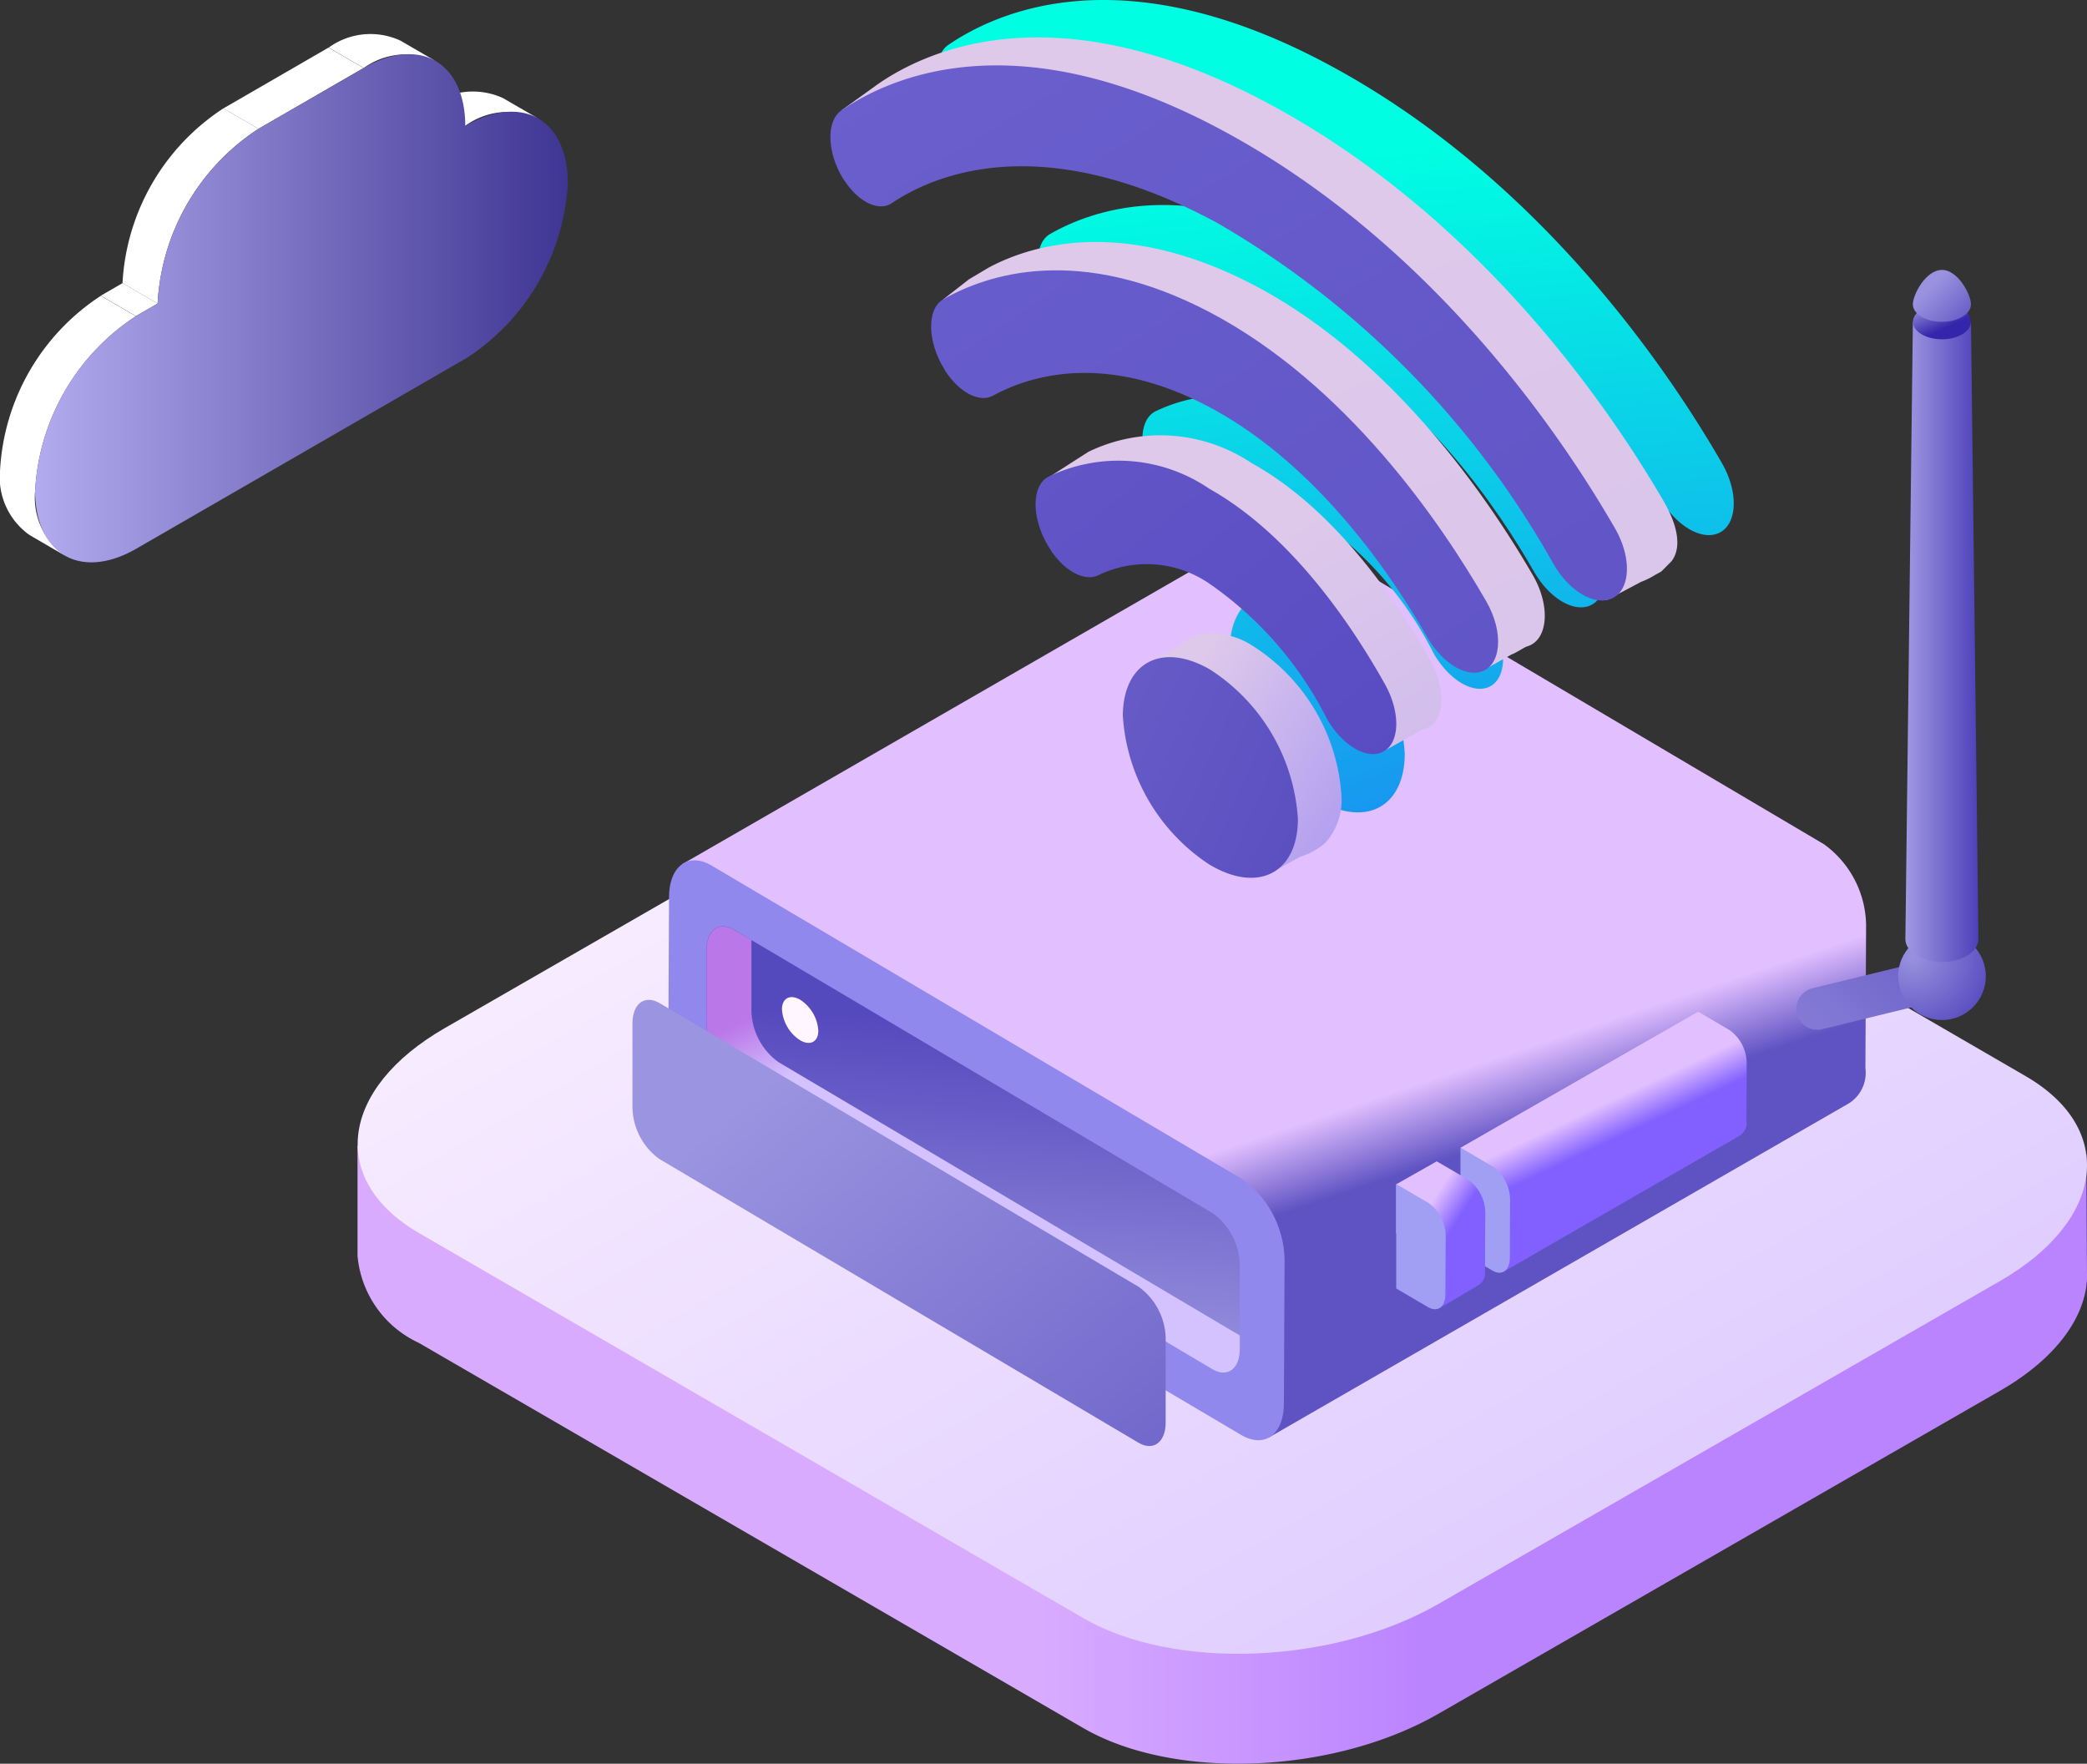 <svg xmlns="http://www.w3.org/2000/svg" xmlns:xlink="http://www.w3.org/1999/xlink" width="64.649" height="54.632" viewBox="0 0 64.649 54.632">
  <rect x="0" y="0" width="64.649" height="54.632" fill="#333333" stroke="none"/>
  <defs>
    <linearGradient id="linear-gradient" x1="0.622" y1="0.5" x2="0.393" y2="0.5" gradientUnits="objectBoundingBox">
      <stop offset="0" stop-color="#ba83ff"/>
      <stop offset="1" stop-color="#d8abff"/>
    </linearGradient>
    <linearGradient id="linear-gradient-2" x1="2.451" y1="2.471" x2="0.024" y2="0.019" gradientUnits="objectBoundingBox">
      <stop offset="0" stop-color="#9c74ff"/>
      <stop offset="1" stop-color="#fff6ff"/>
    </linearGradient>
    <linearGradient id="linear-gradient-3" x1="0.635" y1="0.699" x2="0.601" y2="0.621" gradientUnits="objectBoundingBox">
      <stop offset="0" stop-color="#5f53c3"/>
      <stop offset="1" stop-color="#e2bfff"/>
    </linearGradient>
    <linearGradient id="linear-gradient-4" x1="0.467" y1="0.889" x2="0.523" y2="0.226" gradientUnits="objectBoundingBox">
      <stop offset="0" stop-color="#948cdc"/>
      <stop offset="1" stop-color="#5549be"/>
    </linearGradient>
    <linearGradient id="linear-gradient-5" x1="0.239" y1="0.126" x2="0.309" y2="0.254" gradientUnits="objectBoundingBox">
      <stop offset="0" stop-color="#ba77e8"/>
      <stop offset="1" stop-color="#d3c2ff"/>
    </linearGradient>
    <linearGradient id="linear-gradient-6" x1="1.864" y1="-0.161" x2="0.116" y2="0.686" gradientUnits="objectBoundingBox">
      <stop offset="0" stop-color="#5d51c2"/>
      <stop offset="1" stop-color="#8379d4"/>
    </linearGradient>
    <radialGradient id="radial-gradient" cx="0.162" cy="0.275" r="0.993" gradientTransform="translate(0)" gradientUnits="objectBoundingBox">
      <stop offset="0" stop-color="#9a92df"/>
      <stop offset="1" stop-color="#5549be"/>
    </radialGradient>
    <linearGradient id="linear-gradient-7" x1="1.068" y1="0.5" x2="-0.082" y2="0.5" gradientUnits="objectBoundingBox">
      <stop offset="0" stop-color="#473ab7"/>
      <stop offset="1" stop-color="#a8a1e6"/>
    </linearGradient>
    <linearGradient id="linear-gradient-8" x1="0.608" y1="0.642" x2="-0.073" y2="-0.252" gradientUnits="objectBoundingBox">
      <stop offset="0" stop-color="#3326aa"/>
      <stop offset="1" stop-color="#c3bdf2"/>
    </linearGradient>
    <linearGradient id="linear-gradient-9" x1="1.129" y1="1.118" x2="0.277" y2="0.365" gradientUnits="objectBoundingBox">
      <stop offset="0" stop-color="#584cbf"/>
      <stop offset="1" stop-color="#9a92df"/>
    </linearGradient>
    <linearGradient id="linear-gradient-10" x1="1.566" y1="1.6" x2="0.224" y2="0.215" gradientUnits="objectBoundingBox">
      <stop offset="0" stop-color="#5246bc"/>
      <stop offset="1" stop-color="#9b94e0"/>
    </linearGradient>
    <linearGradient id="linear-gradient-11" x1="0.795" y1="2.747" x2="0.473" y2="0.338" gradientUnits="objectBoundingBox">
      <stop offset="0" stop-color="#3124ff"/>
      <stop offset="1" stop-color="#00ffe2"/>
    </linearGradient>
    <linearGradient id="linear-gradient-12" x1="0.871" y1="3.162" x2="0.419" y2="-0.041" xlink:href="#linear-gradient-11"/>
    <linearGradient id="linear-gradient-13" x1="1.014" y1="3.705" x2="0.304" y2="-0.69" xlink:href="#linear-gradient-11"/>
    <linearGradient id="linear-gradient-14" x1="1.392" y1="4.064" x2="-0.069" y2="-1.775" xlink:href="#linear-gradient-11"/>
    <linearGradient id="linear-gradient-15" x1="3.295" y1="2.714" x2="0.204" y2="0.2" gradientUnits="objectBoundingBox">
      <stop offset="0" stop-color="#3124ff"/>
      <stop offset="1" stop-color="#dec9eb"/>
    </linearGradient>
    <linearGradient id="linear-gradient-16" x1="1.949" y1="2.397" x2="0.481" y2="0.376" gradientUnits="objectBoundingBox">
      <stop offset="0" stop-color="#b5a2ef"/>
      <stop offset="1" stop-color="#dec9eb"/>
    </linearGradient>
    <linearGradient id="linear-gradient-17" x1="1.553" y1="2.296" x2="0.442" y2="0.362" gradientUnits="objectBoundingBox">
      <stop offset="0" stop-color="#d5c0eb"/>
      <stop offset="1" stop-color="#dec9eb"/>
    </linearGradient>
    <linearGradient id="linear-gradient-18" x1="1.398" y1="2.311" x2="0.482" y2="0.446" gradientUnits="objectBoundingBox">
      <stop offset="0" stop-color="#d4bfec"/>
      <stop offset="1" stop-color="#dec9eb"/>
    </linearGradient>
    <linearGradient id="linear-gradient-19" x1="1.012" y1="1.05" x2="-0.358" y2="-0.564" gradientUnits="objectBoundingBox">
      <stop offset="0" stop-color="#6054c7"/>
      <stop offset="1" stop-color="#7065d0"/>
    </linearGradient>
    <linearGradient id="linear-gradient-20" x1="1.113" y1="1.123" x2="-0.812" y2="-1.023" gradientUnits="objectBoundingBox">
      <stop offset="0" stop-color="#6054c7"/>
      <stop offset="1" stop-color="#6e64cf"/>
    </linearGradient>
    <linearGradient id="linear-gradient-21" x1="1.271" y1="1.183" x2="-1.754" y2="-1.762" gradientUnits="objectBoundingBox">
      <stop offset="0" stop-color="#5749c1"/>
      <stop offset="1" stop-color="#7167d1"/>
    </linearGradient>
    <linearGradient id="linear-gradient-22" x1="1.608" y1="1.196" x2="-4.624" y2="-2.717" gradientUnits="objectBoundingBox">
      <stop offset="0" stop-color="#5549be"/>
      <stop offset="1" stop-color="#968edd"/>
    </linearGradient>
    <linearGradient id="linear-gradient-23" x1="2.171" y1="3.549" x2="1.445" y2="2.224" xlink:href="#linear-gradient-2"/>
    <linearGradient id="linear-gradient-24" x1="0.531" y1="0.494" x2="0.468" y2="0.372" gradientUnits="objectBoundingBox">
      <stop offset="0" stop-color="#8160ff"/>
      <stop offset="1" stop-color="#e2bfff"/>
    </linearGradient>
    <linearGradient id="linear-gradient-25" x1="0.598" y1="0.489" x2="0.399" y2="0.276" xlink:href="#linear-gradient-24"/>
    <linearGradient id="linear-gradient-26" y1="0.5" x2="1" y2="0.5" gradientUnits="objectBoundingBox">
      <stop offset="0" stop-color="#b3abef"/>
      <stop offset="1" stop-color="#3f3593"/>
    </linearGradient>
  </defs>
  <g id="Group_33158" data-name="Group 33158" transform="translate(0)">
    <g id="_10" data-name="10" transform="translate(11.08 0)">
      <g id="_7" data-name="7" transform="translate(0 20.297)">
        <g id="Group_28457" data-name="Group 28457" transform="translate(0 0)">
          <path id="Path_81589" data-name="Path 81589" d="M549.815,207.117l-.02-3.675-3.59-.018-18.865-10.935c-2.815-1.632-7.738-1.436-11,.437l-17.4,10.005c-.143.082-.278.167-.409.252l-2.289-.011v3.405h0a3.29,3.29,0,0,0,1.9,2.7l20.577,11.928c2.815,1.632,7.738,1.436,11-.436l17.4-10.006c1.81-1.041,2.724-2.381,2.7-3.646Z" transform="translate(-496.247 -187.977)" fill="url(#linear-gradient)"/>
          <path id="Path_81590" data-name="Path 81590" d="M518.722,209.285l-20.578-11.928c-2.815-1.632-2.457-4.473.8-6.346L516.345,181c3.257-1.873,8.18-2.069,11-.436L547.918,192.5c2.815,1.632,2.457,4.473-.8,6.347l-17.4,10.005C526.461,210.721,521.538,210.917,518.722,209.285Z" transform="translate(-496.247 -179.461)" fill="url(#linear-gradient-2)"/>
        </g>
      </g>
      <g id="_2" data-name="2" transform="translate(8.512 0)">
        <g id="_6" data-name="6" transform="translate(0 8.361)">
          <g id="Group_28461" data-name="Group 28461" transform="translate(1.114)">
            <g id="_9" data-name="9" transform="translate(0 7.912)">
              <path id="Path_81591" data-name="Path 81591" d="M566.813,175.252l-16.445-9.718a.852.852,0,0,0-.831-.085h0l-.011.006L531.45,175.871l18.164,17.764L567.6,183.273a1.121,1.121,0,0,0,.5-1.082l.021-4.429A3.142,3.142,0,0,0,566.813,175.252Z" transform="translate(-531.021 -165.376)" fill="url(#linear-gradient-3)"/>
              <path id="Path_81592" data-name="Path 81592" d="M547.7,219.506l-16.445-9.718a3.142,3.142,0,0,1-1.308-2.509l.021-4.429c0-.966.59-1.409,1.314-.989l16.445,9.718a3.141,3.141,0,0,1,1.308,2.509l-.021,4.429C549.013,219.482,548.425,219.925,547.7,219.506Z" transform="translate(-529.949 -191.325)" fill="#9188ed"/>
              <path id="Path_81593" data-name="Path 81593" d="M549.758,222.574l-14.839-8.787a2.011,2.011,0,0,1-.837-1.606V209.59c0-.618.377-.9.841-.633l14.839,8.787a2.011,2.011,0,0,1,.837,1.606v2.591C550.6,222.559,550.221,222.843,549.758,222.574Z" transform="translate(-532.901 -196.436)" fill="url(#linear-gradient-4)"/>
              <path id="Path_81594" data-name="Path 81594" d="M536.313,213.07a2.011,2.011,0,0,1-.837-1.606v-2.177l-.548-.318c-.463-.269-.84.015-.841.633v2.591a2.011,2.011,0,0,0,.837,1.606l14.839,8.787c.463.268.84-.015.841-.633v-.414Z" transform="translate(-532.905 -196.444)" fill="url(#linear-gradient-5)"/>
            </g>
            <g id="Group_28460" data-name="Group 28460" transform="translate(34.94)">
              <g id="Group_28458" data-name="Group 28458" transform="translate(0 21.567)">
                <path id="Path_81595" data-name="Path 81595" d="M652.29,214.653h0a.651.651,0,0,1,.478-.787l2.732-.668a.651.651,0,0,1,.786.478h0a.651.651,0,0,1-.478.787l-2.732.668A.651.651,0,0,1,652.29,214.653Z" transform="translate(-652.272 -213.18)" fill="url(#linear-gradient-6)"/>
              </g>
              <circle id="Ellipse_857" data-name="Ellipse 857" cx="1.358" cy="1.358" r="1.358" transform="translate(3.153 20.52)" fill="url(#radial-gradient)"/>
              <g id="Group_28459" data-name="Group 28459" transform="translate(3.38)">
                <path id="Path_81596" data-name="Path 81596" d="M666.134,143.3h-1.8l-.232,19.122c0,.393.506.712,1.131.712s1.131-.319,1.131-.712Z" transform="translate(-664.105 -141.695)" fill="url(#linear-gradient-7)"/>
                <ellipse id="Ellipse_858" data-name="Ellipse 858" cx="0.898" cy="0.542" rx="0.898" ry="0.542" transform="translate(0.232 1.065)" fill="url(#linear-gradient-8)"/>
                <path id="Path_81597" data-name="Path 81597" d="M666.715,138.74c0,.3-.4.542-.9.542s-.9-.243-.9-.542.4-1.065.9-1.065S666.715,138.441,666.715,138.74Z" transform="translate(-664.686 -137.675)" fill="url(#linear-gradient-9)"/>
              </g>
            </g>
          </g>
          <path id="Path_81598" data-name="Path 81598" d="M541.724,230.551l-14.839-8.787a2.011,2.011,0,0,1-.837-1.606v-2.591c0-.618.378-.9.841-.633l14.839,8.787a2.011,2.011,0,0,1,.837,1.606v2.591C542.564,230.536,542.187,230.82,541.724,230.551Z" transform="translate(-526.048 -194.222)" fill="url(#linear-gradient-10)" style="mix-blend-mode: lighten;isolation: isolate"/>
        </g>
        <g id="_2-2" data-name="2" transform="translate(6.135)">
          <g id="_3" data-name="3" transform="translate(3.309)" style="mix-blend-mode: overlay;isolation: isolate">
            <g id="Group_28462" data-name="Group 28462">
              <path id="Path_81599" data-name="Path 81599" d="M559.542,111.972c.44.67,1.065.97,1.467.7,1.31-.881,4.6-2.294,9.935.535l.165.088A28.012,28.012,0,0,1,581.5,123.837c.448.785,1.172,1.261,1.709,1.117h0c.672-.179.77-1.233.2-2.215-1.756-3.043-5.8-8.947-12.263-12.378l-.19-.1c-6.117-3.174-9.919-1.548-11.506-.465-.489.333-.448,1.356.089,2.175Z" transform="translate(-559.111 -108.404)" fill="url(#linear-gradient-11)"/>
            </g>
            <g id="Group_28463" data-name="Group 28463" transform="translate(3.112 6.35)">
              <path id="Path_81600" data-name="Path 81600" d="M570.432,133.722c.436.688,1.068,1.027,1.491.795,1.1-.6,3.46-1.387,6.736.369l.116.063c3.271,1.8,5.526,5.161,6.6,7.039.436.766,1.134,1.225,1.648,1.087h0c.651-.174.744-1.217.186-2.185-1.425-2.474-4.346-6.733-8.561-8.955-4.06-2.132-6.906-1.177-8.265-.4-.515.3-.491,1.325.046,2.173Z" transform="translate(-570.007 -130.635)" fill="url(#linear-gradient-12)"/>
            </g>
            <g id="Group_28464" data-name="Group 28464" transform="translate(6.353 12.249)">
              <path id="Path_81601" data-name="Path 81601" d="M591.945,160.358h.006c.665-.133.772-1.175.219-2.16-1.054-1.879-2.927-4.638-5.435-6.044a4.989,4.989,0,0,0-4.99-.371c-.557.3-.516,1.4.089,2.287l0,.007c.446.652,1.057.963,1.473.75a3.433,3.433,0,0,1,3.408.251,11.231,11.231,0,0,1,3.653,4.185C590.785,160,591.445,160.458,591.945,160.358Z" transform="translate(-581.353 -151.285)" fill="url(#linear-gradient-13)"/>
            </g>
            <path id="Path_81602" data-name="Path 81602" d="M590.813,174.4a5.964,5.964,0,0,0,2.669,4.6c1.5.908,2.745.29,2.755-1.391a5.944,5.944,0,0,0-2.723-4.643C592.023,172.107,590.82,172.751,590.813,174.4Z" transform="translate(-581.758 -154.254)" fill="url(#linear-gradient-14)"/>
          </g>
          <g id="_4" data-name="4" transform="translate(0 1.16)">
            <g id="_4-2" data-name="4" transform="translate(0.342)">
              <path id="Path_81603" data-name="Path 81603" d="M583.569,177.118l.009,0v0a2.269,2.269,0,0,1,1.595.345,5.95,5.95,0,0,1,2.761,4.669,1.988,1.988,0,0,1-.513,1.452h0l-.005,0a2.118,2.118,0,0,1-.757.416l-.943.518-3.784-6.531,1.038-.557A1.3,1.3,0,0,1,583.569,177.118Z" transform="translate(-572.447 -158.623)" fill="url(#linear-gradient-15)"/>
              <path id="Path_81604" data-name="Path 81604" d="M571.979,156.134a5.091,5.091,0,0,1,5.063.353c2.545,1.407,4.445,4.181,5.514,6.071.561.991.452,2.041-.224,2.178l-.35.193-.932.52-5.806-6.589a3.153,3.153,0,0,0-1.679.335c-.422.216-1.041-.094-1.494-.75l0-.007c-.164-.237-.285-.49.118-1.059l-1.61-.347Z" transform="translate(-564.333 -143.298)" fill="url(#linear-gradient-16)"/>
              <path id="Path_81605" data-name="Path 81605" d="M561.138,135.439c1.451-.774,4.252-1.509,8.169.517,4.277,2.221,7.24,6.52,8.686,9.008.566.974.471,2.035-.19,2.213-.049.013-.4.235-.454.238l-.987.55-4.575-6.228-6.327-3.84a6.04,6.04,0,0,0-2.975.725c-.429.236-1.07-.1-1.512-.795l-.007-.011c-.008-.012-.015-.025-.022-.038l-.4-.01-.816-1.342.8-.624Z" transform="translate(-556.581 -128.31)" fill="url(#linear-gradient-17)"/>
              <path id="Path_81606" data-name="Path 81606" d="M548.722,114.72l1.155-.831c1.611-1.1,5.469-2.755,11.675.416l.193.1c6.56,3.431,10.663,9.365,12.444,12.426.443.761.56,1.442.244,1.856l-.318.32-.182.1a2.479,2.479,0,0,1-.449.223l-1.069.566-1.888-2.6-7.778-8.943-4.356-2.343a8.187,8.187,0,0,0-6.938.768c-.408.274-1.042-.025-1.488-.7v0a2.658,2.658,0,0,1-.408-1.028Z" transform="translate(-548.722 -112.464)" fill="url(#linear-gradient-18)"/>
            </g>
            <g id="_3-2" data-name="3" transform="translate(0 0.864)">
              <g id="Group_28465" data-name="Group 28465">
                <path id="Path_81607" data-name="Path 81607" d="M547.956,119.058c.439.67,1.065.97,1.467.7,1.31-.881,4.6-2.294,9.935.534l.165.089a28.015,28.015,0,0,1,10.391,10.543c.448.785,1.172,1.261,1.709,1.117h0c.672-.179.769-1.233.2-2.215-1.756-3.043-5.8-8.947-12.263-12.378l-.19-.1c-6.117-3.174-9.919-1.548-11.506-.465-.489.333-.448,1.357.089,2.175Z" transform="translate(-547.525 -115.489)" fill="url(#linear-gradient-19)"/>
              </g>
              <g id="Group_28466" data-name="Group 28466" transform="translate(3.112 6.35)">
                <path id="Path_81608" data-name="Path 81608" d="M558.846,140.808c.436.688,1.068,1.027,1.491.795,1.1-.6,3.46-1.387,6.736.368l.116.063c3.271,1.8,5.526,5.161,6.6,7.039.436.766,1.133,1.225,1.648,1.088h0c.651-.174.744-1.217.186-2.186-1.425-2.474-4.347-6.733-8.561-8.955-4.06-2.132-6.906-1.177-8.265-.4-.515.3-.491,1.325.046,2.174Z" transform="translate(-558.421 -137.72)" fill="url(#linear-gradient-20)"/>
              </g>
              <g id="Group_28467" data-name="Group 28467" transform="translate(6.353 12.249)">
                <path id="Path_81609" data-name="Path 81609" d="M580.359,167.443h.006c.665-.133.772-1.174.219-2.16-1.054-1.879-2.927-4.638-5.435-6.045a4.989,4.989,0,0,0-4.99-.371c-.557.3-.516,1.4.089,2.287l0,.007c.446.653,1.057.963,1.473.75a3.432,3.432,0,0,1,3.408.251,11.233,11.233,0,0,1,3.653,4.185C579.2,167.086,579.859,167.543,580.359,167.443Z" transform="translate(-569.767 -158.371)" fill="url(#linear-gradient-21)"/>
              </g>
              <path id="Path_81610" data-name="Path 81610" d="M579.227,181.488a5.964,5.964,0,0,0,2.669,4.6c1.5.908,2.745.29,2.755-1.391a5.944,5.944,0,0,0-2.723-4.642C580.437,179.192,579.234,179.837,579.227,181.488Z" transform="translate(-570.172 -161.34)" fill="url(#linear-gradient-22)"/>
            </g>
          </g>
        </g>
        <path id="Path_81611" data-name="Path 81611" d="M542.261,216.912a1.238,1.238,0,0,0,.554.955c.312.188.57.06.572-.289a1.234,1.234,0,0,0-.565-.963C542.512,216.436,542.262,216.569,542.261,216.912Z" transform="translate(-537.63 -185.649)" fill="url(#linear-gradient-23)"/>
        <g id="Group_28468" data-name="Group 28468" transform="translate(25.656 31.343)">
          <path id="Path_81612" data-name="Path 81612" d="M624.2,218.7l-.976-.571h0l-7.354,4.21v1.514l1.33,2.329,7.32-4.218a.456.456,0,0,0,.2-.44l.008-1.8A1.277,1.277,0,0,0,624.2,218.7Z" transform="translate(-615.869 -218.134)" fill="url(#linear-gradient-24)"/>
          <path id="Path_81613" data-name="Path 81613" d="M616.868,233.456l-1-.584V236.1l.988.578c.295.171.534-.009.535-.4l.008-1.8A1.279,1.279,0,0,0,616.868,233.456Z" transform="translate(-615.869 -228.662)" fill="#a19ff4"/>
        </g>
        <g id="Group_28469" data-name="Group 28469" transform="translate(23.66 35.968)">
          <path id="Path_81614" data-name="Path 81614" d="M611.11,234.9l-.976-.57h0l-1.254.712v1.514l1.33,2.329,1.219-.72a.457.457,0,0,0,.2-.441l.009-1.8A1.28,1.28,0,0,0,611.11,234.9Z" transform="translate(-608.88 -234.325)" fill="url(#linear-gradient-25)"/>
          <path id="Path_81615" data-name="Path 81615" d="M609.879,237.4l-1-.584v3.233l.988.578c.295.171.534-.009.535-.4l.009-1.8A1.279,1.279,0,0,0,609.879,237.4Z" transform="translate(-608.88 -236.105)" fill="#a19ff4"/>
        </g>
      </g>
    </g>
    <g id="Group_32884" data-name="Group 32884" transform="translate(0 1.048)">
      <g id="Group_32883" data-name="Group 32883" transform="translate(0)" style="isolation: isolate">
        <g id="Group_32876" data-name="Group 32876" transform="translate(13.326 1.78)">
          <path id="Path_89673" data-name="Path 89673" d="M854.2,49.187l1.087.632a2.248,2.248,0,0,0-2.265.226l-1.087-.632A2.248,2.248,0,0,1,854.2,49.187Z" transform="translate(-851.939 -48.974)" fill="#fff"/>
        </g>
        <g id="Group_32877" data-name="Group 32877" transform="translate(10.181)">
          <path id="Path_89674" data-name="Path 89674" d="M846.215,44.688l1.087.632a2.208,2.208,0,0,0-2.228.213l-1.087-.632A2.207,2.207,0,0,1,846.215,44.688Z" transform="translate(-843.987 -44.475)" fill="#fff"/>
        </g>
        <g id="Group_32878" data-name="Group 32878" transform="translate(6.92 0.427)">
          <path id="Path_89675" data-name="Path 89675" d="M836.832,48.068l-1.087-.632L839,45.553l1.087.632Z" transform="translate(-835.745 -45.553)" fill="#fff"/>
        </g>
        <g id="Group_32879" data-name="Group 32879" transform="translate(3.122 7.722)">
          <path id="Path_89676" data-name="Path 89676" d="M827.23,65.017l-1.087-.632.673-.389,1.087.632Z" transform="translate(-826.142 -63.996)" fill="#fff"/>
        </g>
        <g id="Group_32880" data-name="Group 32880" transform="translate(3.795 2.309)">
          <path id="Path_89677" data-name="Path 89677" d="M828.931,56.357l-1.087-.632a6.9,6.9,0,0,1,3.125-5.413l1.087.632a6.9,6.9,0,0,0-3.125,5.413Z" transform="translate(-827.844 -50.312)" fill="#fff"/>
        </g>
        <g id="Group_32881" data-name="Group 32881" transform="translate(0 8.111)">
          <path id="Path_89678" data-name="Path 89678" d="M820.254,73.026l-1.087-.632a2.187,2.187,0,0,1-.916-2,6.9,6.9,0,0,1,3.122-5.411l1.087.632a6.9,6.9,0,0,0-3.122,5.411A2.188,2.188,0,0,0,820.254,73.026Z" transform="translate(-818.25 -64.979)" fill="#fff"/>
        </g>
        <g id="Group_32882" data-name="Group 32882" transform="translate(1.087 0.632)">
          <path id="Path_89679" data-name="Path 89679" d="M831.179,46.5c1.724-1,3.14-.188,3.146,1.793,1.756-1.014,3.173-.211,3.178,1.773a6.914,6.914,0,0,1-3.125,5.41l-10.237,5.91c-1.721.993-3.137.19-3.142-1.791a6.9,6.9,0,0,1,3.122-5.411l.673-.388a6.895,6.895,0,0,1,3.125-5.413Z" transform="translate(-820.999 -46.073)" fill="url(#linear-gradient-26)"/>
        </g>
      </g>
    </g>
  </g>
</svg>
